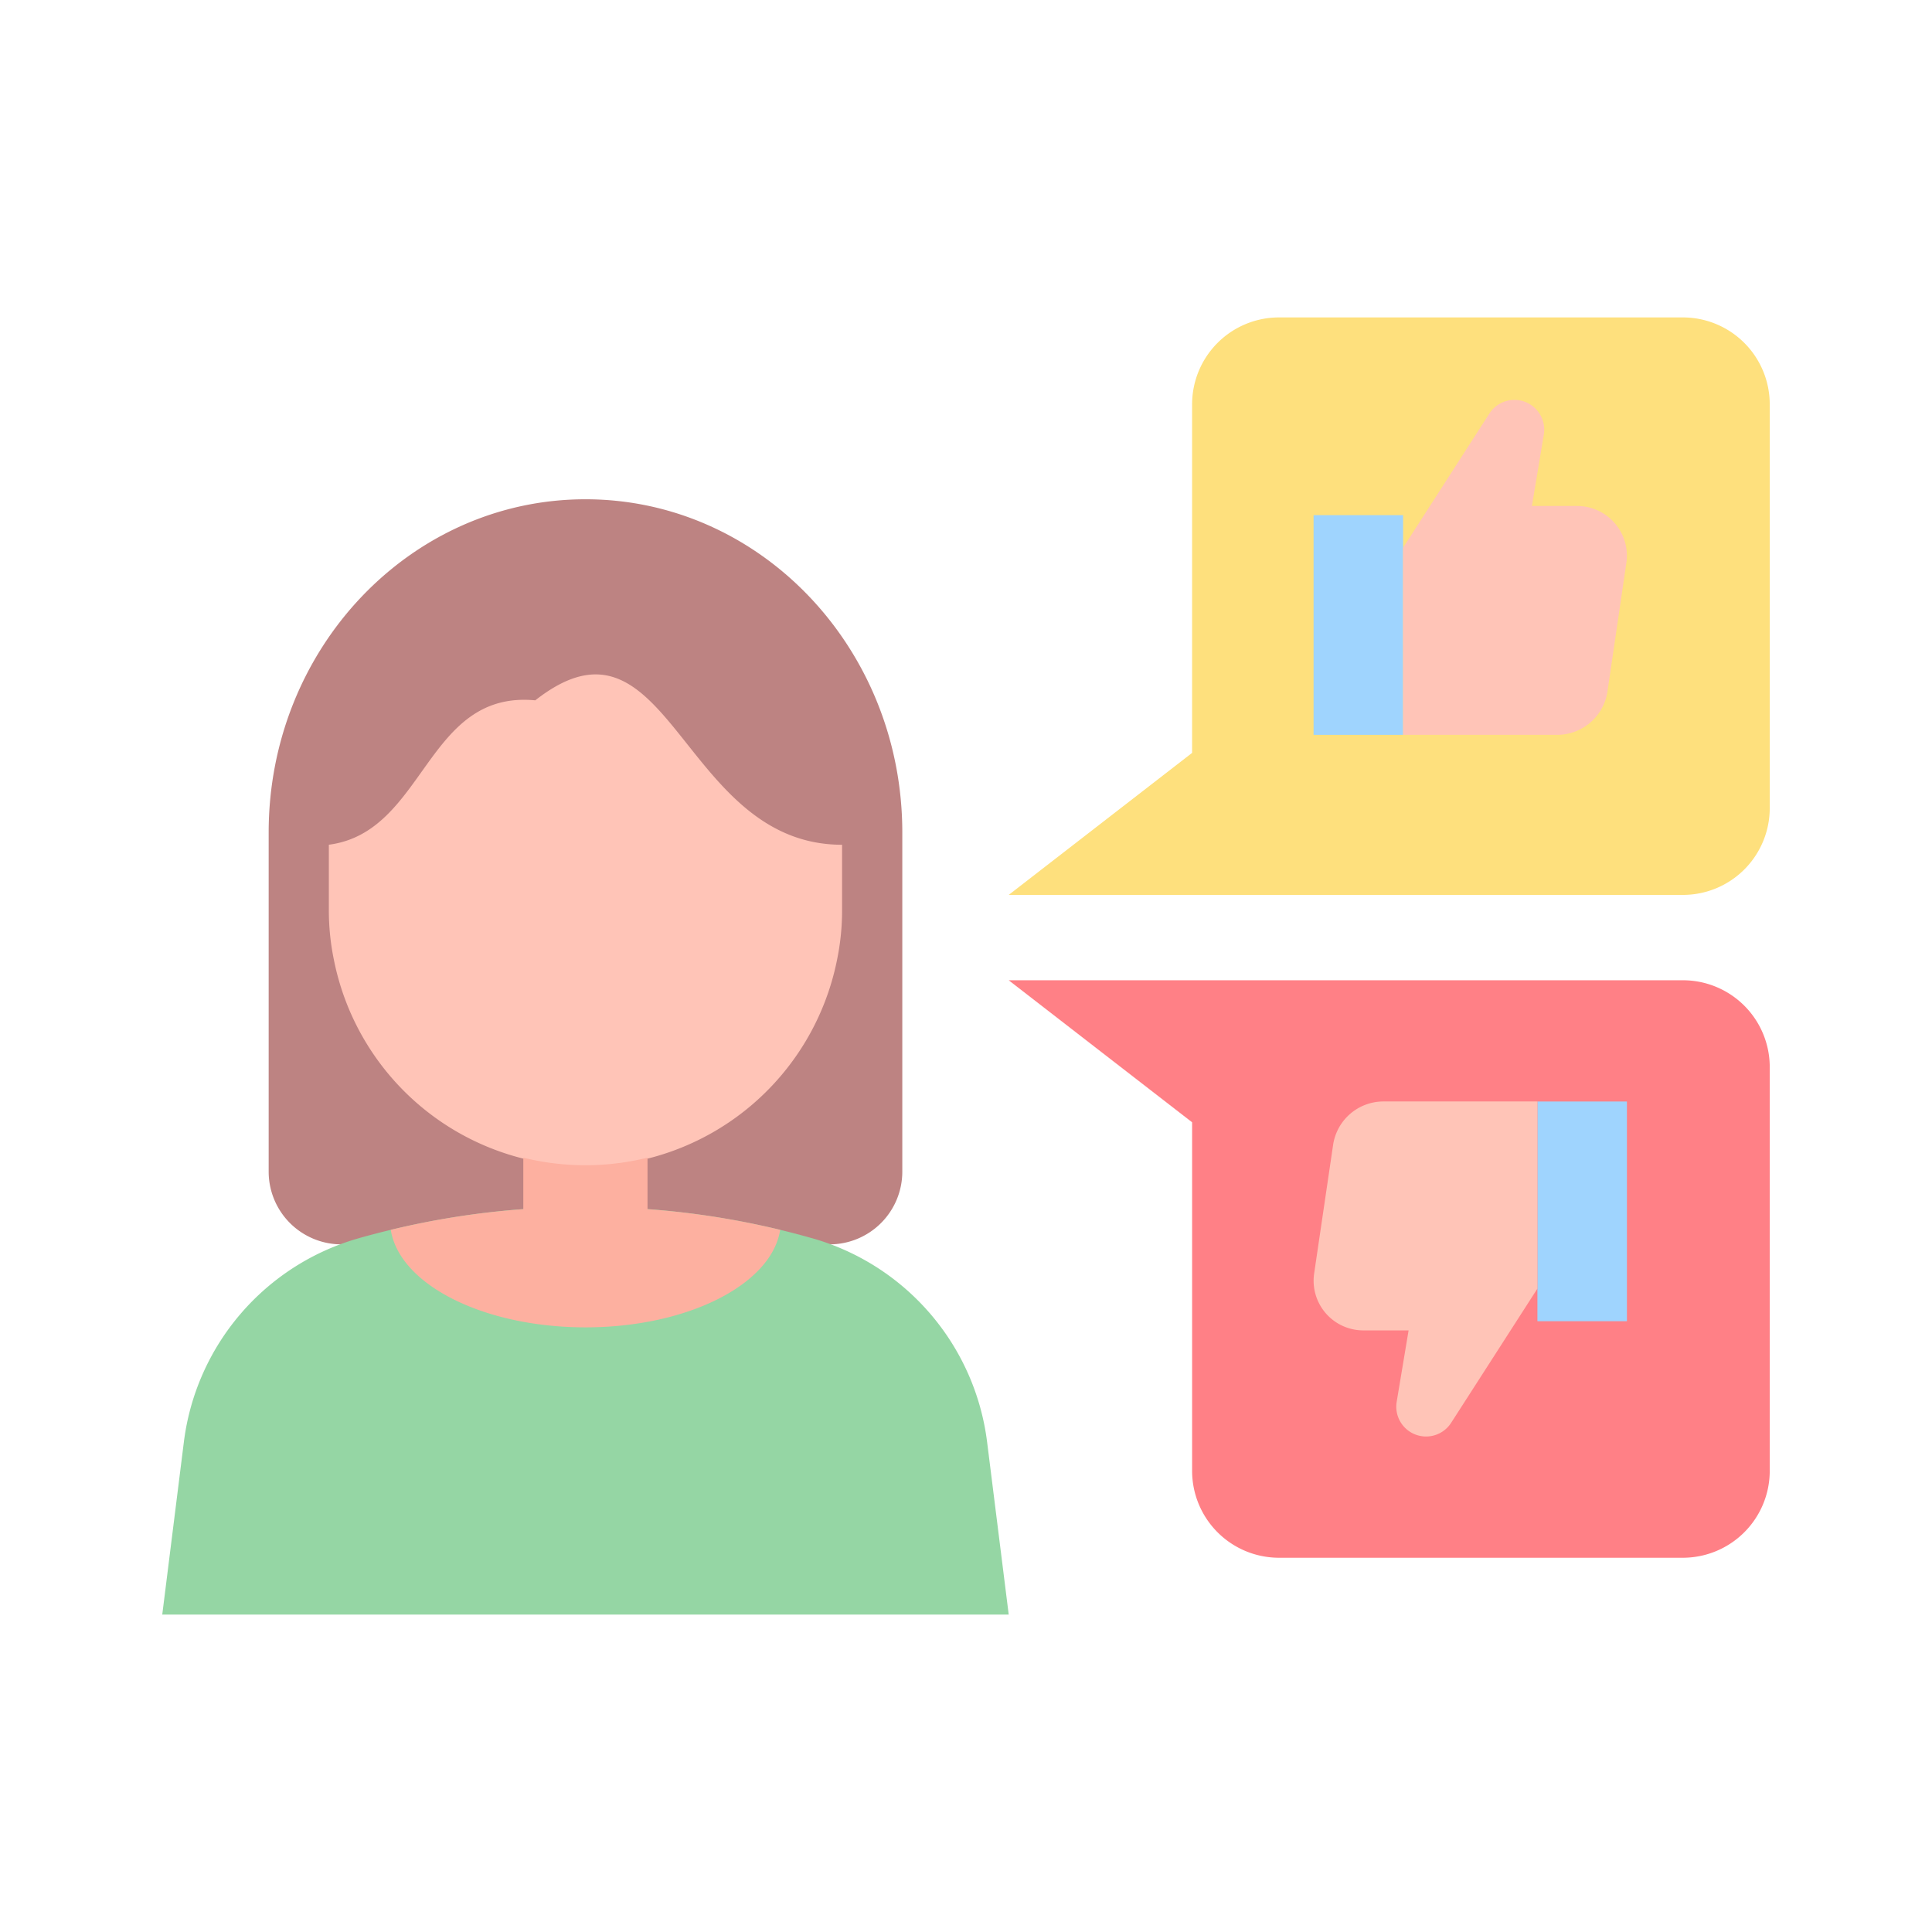 <svg viewBox="0 0 128 128" xmlns="http://www.w3.org/2000/svg"><g><path d="M17.8 55.154c0-12.192 9.4-22.076 20.99-22.076 11.593 0 20.99 9.884 20.99 22.076v22.47a4.818 4.818 0 0 1-4.817 4.818H22.616a4.818 4.818 0 0 1-4.816-4.818z" fill="#bd8382"></path><path d="M117.25 26.78v26.76a5.753 5.753 0 0 1-5.76 5.75H66.83l12.15-9.41v-23.1a5.759 5.759 0 0 1 5.76-5.75h26.75a5.759 5.759 0 0 1 5.76 5.75z" fill="#fee07d"></path><path d="M117.25 97.455v-26.76a5.753 5.753 0 0 0-5.76-5.75H66.83l12.15 9.41v23.1a5.759 5.759 0 0 0 5.76 5.75h26.75a5.759 5.759 0 0 0 5.76-5.75z" fill="#ff8086"></path><path d="M55.79 55.968v4.3a16.179 16.179 0 0 1-.326 3.284 17.013 17.013 0 0 1-16.679 13.719 16.7 16.7 0 0 1-4.111-.509 16.993 16.993 0 0 1-12.561-13.213 16.179 16.179 0 0 1-.326-3.284v-4.3c6.416-.837 6.406-10.251 13.677-9.566 8.895-6.98 9.609 9.569 20.326 9.569z" fill="#ffc4b7"></path><path d="M66.83 106.97H10.75l1.43-11.42a16.11 16.11 0 0 1 11.61-13.52c.7-.2 1.4-.38 2.1-.55a55.147 55.147 0 0 1 25.8 0c.7.17 1.4.35 2.09.55h.01A16.124 16.124 0 0 1 65.4 95.55z" fill="#95d6a4"></path><path d="M51.69 81.48c-.57 3.62-6.13 6.46-12.9 6.46s-12.33-2.84-12.9-6.46a53.608 53.608 0 0 1 8.78-1.37V76.7a17.183 17.183 0 0 0 8.23 0v3.41a53.726 53.726 0 0 1 8.79 1.37z" fill="#fdb0a0"></path><path d="M87.028 34.13h5.93v14.556h-5.93z" fill="#9fd4fe"></path><path d="m92.958 36.288 5.716-8.888a1.973 1.973 0 0 1 1.66-.906 1.973 1.973 0 0 1 1.947 2.3l-.788 4.73h3a3.292 3.292 0 0 1 3.257 3.772l-1.25 8.51a3.373 3.373 0 0 1-3.337 2.88h-10.2z" fill="#ffc4b7"></path><path d="M107.788 87.534h-5.93V72.978h5.93z" fill="#9fd4fe"></path><path d="m101.857 85.376-5.716 8.89a1.972 1.972 0 0 1-1.66.906 1.974 1.974 0 0 1-1.947-2.3l.789-4.73h-3a3.292 3.292 0 0 1-3.257-3.772l1.255-8.514a3.373 3.373 0 0 1 3.336-2.881h10.2z" fill="#ffc4b7"></path></g></svg>